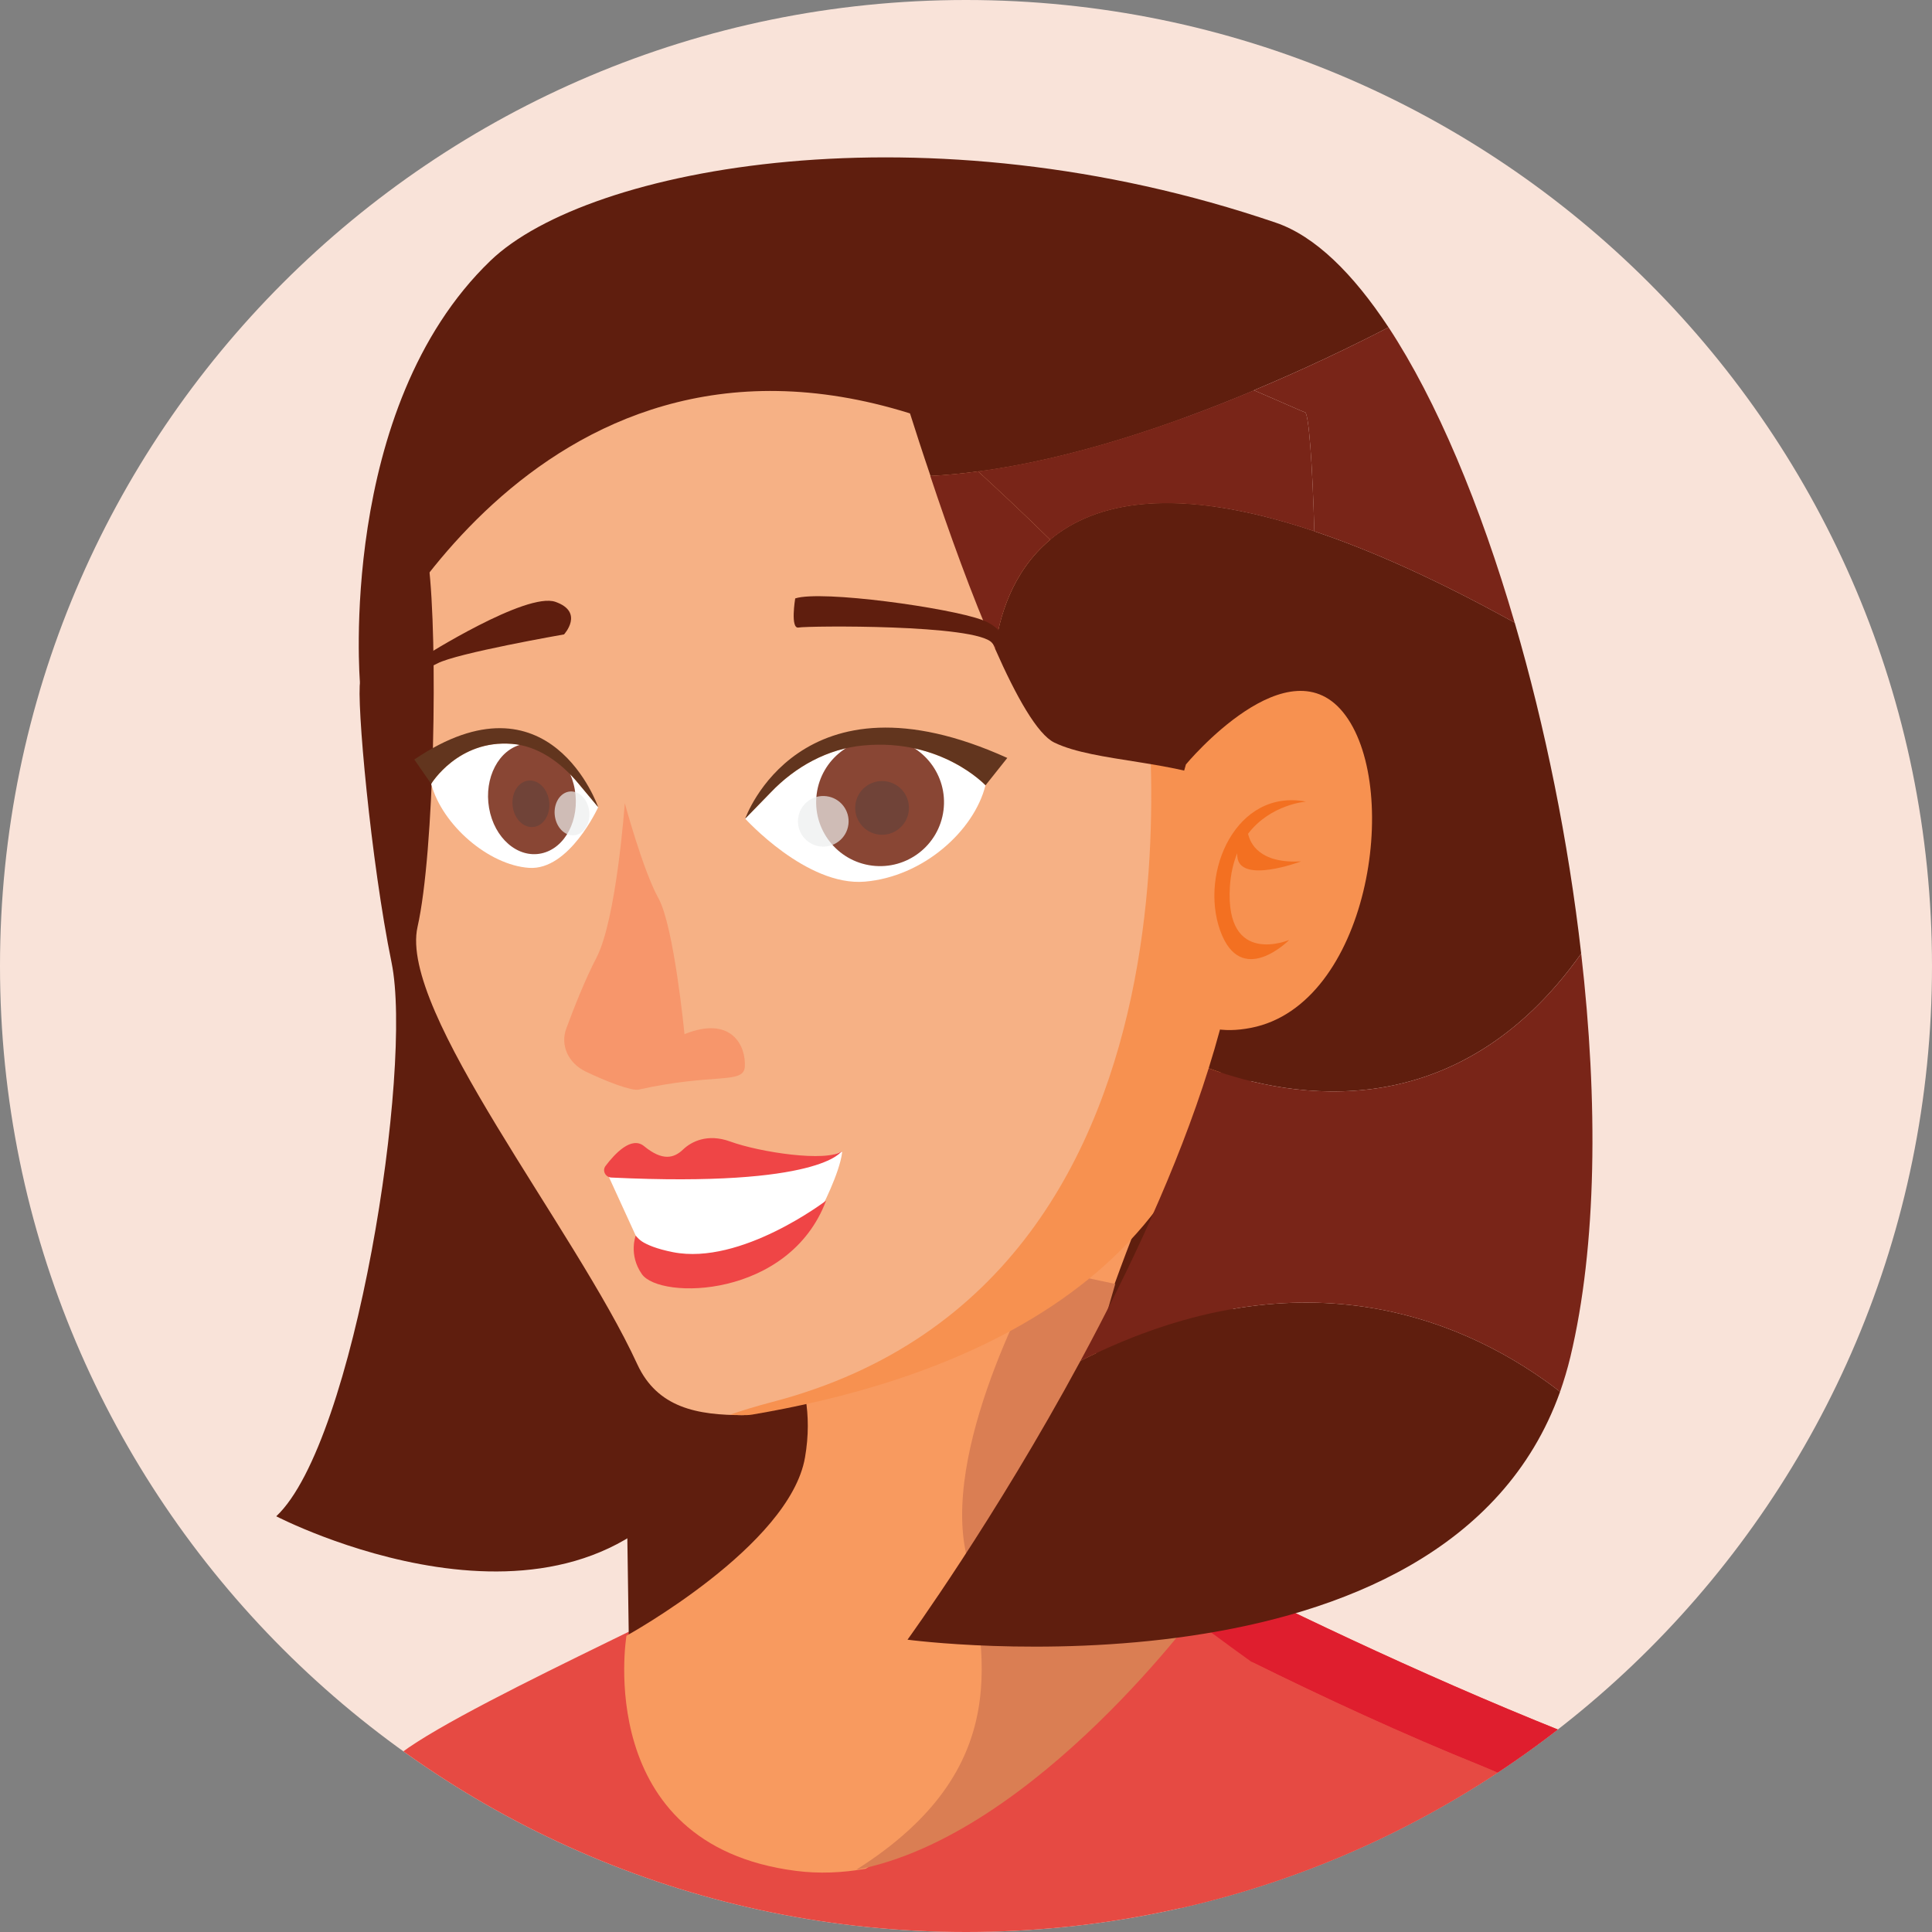 <?xml version="1.0" encoding="utf-8"?>
<!-- Generator: Adobe Illustrator 25.2.3, SVG Export Plug-In . SVG Version: 6.00 Build 0)  -->
<svg version="1.1" id="Layer_1" xmlns="http://www.w3.org/2000/svg" xmlns:xlink="http://www.w3.org/1999/xlink" x="0px" y="0px"
	 viewBox="0 0 576 576" enable-background="new 0 0 576 576" xml:space="preserve">
<rect x="0" y="0" width="576" height="576" fill="#808080" stroke="none"/>
<g>
	<g>
		<defs>
			<path id="SVGID_1_" d="M576,288c0,159.05-128.94,288-288,288C128.94,576,0,447.06,0,288C0,128.94,128.94,0,288,0
				C447.06,0,576,128.94,576,288z"/>
		</defs>
		<use xlink:href="#SVGID_1_"  overflow="visible" fill="#F9E3D9"/>
		<clipPath id="SVGID_2_">
			<use xlink:href="#SVGID_1_"  overflow="visible"/>
		</clipPath>
		<g clip-path="url(#SVGID_2_)">
			<path fill="#E64A43" d="M117.88,558.87H85.36c13.23-15.13,24.37-26.27,29.59-31.29c-0.08,0.23-0.08,0.47-0.05,0.67
				C116.14,533.11,117.09,543.94,117.88,558.87z"/>
			<path fill="#5F1E0E" d="M124,121.78c0,0-15.38,75.7-16.6,81.21c-1.21,5.52,3.16,53.85,9.35,84.05
				c6.41,31.3-10.84,142.95-34.39,165.02c0,0,85.94,44.65,125.32-13.15C247.08,381.11,143.13,138.4,124,121.78z"/>
			<path fill="#E64A43" d="M119.66,614.08l366.36-0.01c3.19-5.06,4.16-6.58,7.35-11.64c-6.97-14.79-12.88-26.88-17.16-35.03
				c-0.36-0.67,0.35-1.35,1.81-2.02c4.35-2.02,15.41-3.95,23.79-5.96c0.79-0.16,1.54-0.36,2.25-0.56c5.33-1.34,8.96-2.72,7.94-4.15
				c-4.58-6.16-5.33-19.48-12.99-26c-88.12-31.14-181.64-82.98-181.64-82.98c-6.44,6.24-16.4,17.9-37.62,28.81
				c-32.87,16.95-40.06,5.53-42.23,2.02c-1.62-2.65-3.99-10.39-5.89-16.84c-3.51,3.6-7.98,7.24-13.23,10.83
				c-11.15,7.87-101.19,47.18-103.44,57.02c-0.08,0.23-0.08,0.47-0.04,0.67c1.22,4.86-71.7,64.95-70.91,79.89
				C44.79,623.06,65.45,614.08,119.66,614.08z"/>
			<path fill="#DF1E2E" d="M372.98,495.37c21.97,10.87,45.4,21.69,68.55,31.02c0,0,0.08,0.04,0.16,0.08
				c33.63,13.55,84,49.23,132.15,87.61h46.84c-41.46-37.7-86.44-72.96-121.55-85.32c-0.04-0.04-0.08-0.04-0.12-0.04
				c-88.11-31.1-181.64-82.98-181.64-82.98C319.17,454.01,340.63,472.14,372.98,495.37z"/>
			<path fill="#E64A43" d="M377.49,502.25c-9.57,24.21-39.63,69.64-20.82,111.83h217.18c-48.15-38.38-98.52-74.06-132.15-87.61
				c-0.09-0.04-0.12-0.04-0.12-0.04c-23.19-9.36-46.62-20.19-68.59-31.06c3.01,2.13,6.09,4.31,9.28,6.56
				C379.62,501.49,377.92,501.54,377.49,502.25z"/>
			<path fill="#5F1E0E" d="M367.34,292.78c0,0,26.4,93.4-22,126.89s-157.75,76.89-157.75,76.89l-2.31-156.63L367.34,292.78z"/>
			<path fill="#F89A5F" d="M237.32,557.78c6.91,0.89,13.87,0.57,20.77-0.64c47.43-28.25,40-63.06,33.86-92.17
				c-6.61-31.35,20.51-77.06,20.51-77.06l14.7,10.2c8.52-27.55,20.84-52.94,21.2-60.1l-119.58,55.32c0,0,15.81,14.81,11.22,41.19
				c-4.55,26.38-53.23,53.15-53.23,53.15S176.37,549.98,237.32,557.78z"/>
			<path fill="#F6B185" d="M127.77,168.02c2.83,22.98,1.77,86.01-3.29,108.33c-5.65,25.19,46.83,89.73,65.52,130.39
				c6,12.97,17.85,15.21,31.79,15.16c3.72-1.29,7.91-2.56,12.67-3.8c141.08-36.81,105.89-223.44,105.89-223.44
				c5.79-6.96,14.81-10.07,25.72-10.43c-3.5-45.9-11.62-65.72-23.89-67.8c-19.4-3.36-147.49-42.52-171.8-9.87
				c-11.91,16.03-23.41,27.87-32.09,35.79C129.22,150.64,126.29,155.86,127.77,168.02z"/>
			<path fill="#F7966B" d="M186.27,239.43c0,0-2.44,34.57-8.45,46.11c-3.37,6.46-6.71,14.93-9,21.13
				c-1.83,4.92,0.58,10.28,5.76,12.78c6.25,3.01,13.71,5.87,15.84,5.4c22.56-5.04,31.33-1.48,31.64-6.87
				c0.36-6.13-3.93-15.32-17.99-9.66c0,0-3.11-32.12-7.74-40.47C191.69,259.51,186.27,239.43,186.27,239.43z"/>
			<path fill="#DA7E53" d="M255.24,557.46c53.8-10.28,103.92-79.89,103.92-79.89c-51.21,0.28-39.19-52.59-26.66-94.78l-22.15-4.72
				c0,0-29.04,50.83-22.56,83.99C293.82,492.85,302.81,527.36,255.24,557.46z"/>
			<path fill="#F79150" d="M217.57,421.79c2.01,0.03,4.69,0.29,6.69-0.05c50.02-8.48,140.54-34.83,143.06-128.96
				c1.23-46.18,0.79-81.78-1.25-108.55c-10.91,0.37-19.93,3.47-25.72,10.43c0,0,30.97,186.51-110.11,223.32
				C225.49,419.23,221.29,420.5,217.57,421.79z"/>
			<path fill="#5F1E0E" d="M373.9,116.37c-25.14,10.56-54.47,20.49-82.24,24.16c-4.8,0.68-9.59,1.12-14.24,1.37
				c-2.38-6.99-4.45-13.4-6.12-18.67c-2.8-8.84-4.48-14.55-4.48-14.55C272.96,76.95,342.43,103.12,373.9,116.37z"/>
			<path fill="#5F1E0E" d="M382.65,247.23c-3.45-5.84-8.67-9.82-14.8-12.69c-17.09-7.98-41.27-7.22-53.51-13.15
				c-5.01-2.43-11.33-13.59-17.68-28c1.18-9.03,4.92-22.86,16.44-32.47c13.26-11.08,36.84-16.55,78.75-2.51
				C392.91,200.21,391.45,262.26,382.65,247.23z"/>
			<path fill="#5F1E0E" d="M373.82,116.36c-25.14,10.56-54.47,20.49-82.24,24.16c-11.29-10.26-19.25-16.94-19.25-16.94
				c-0.38-0.11-0.73-0.25-1.12-0.36c-112.67-35.16-163.89,80.37-163.89,80.37s-6.84-81.84,38.91-125.87
				c29.15-28.05,129.94-46.92,234.22-11.3c11.6,3.98,22.91,15.07,33.53,31.18C403.03,103.25,389.19,109.92,373.82,116.36z"/>
			<path fill="#5F1E0E" d="M471.41,284.29c-36.94,52.04-86.18,43.32-111.06,34.2c9.57-30.48,13.8-60.04,7.51-83.96
				c-1.36-5.25-3.26-10.18-5.69-14.84c-9.19-17.39-29.84-39.94-49.06-58.78c13.26-11.08,36.84-16.55,78.75-2.51
				c16.82,5.63,36.54,14.41,59.73,27.24C460.68,216.71,467.6,250.85,471.41,284.29z"/>
			<path fill="#5F1E0E" d="M465.12,414.93c-34.02,95.44-194.56,73.92-194.56,73.92s26.04-35.85,51.58-83.14
				C389.68,371.68,438.98,394.74,465.12,414.93z"/>
			<g>
				<path fill="#F79150" d="M353.57,227.9c0,0,30.91-37.3,47.59-14.59c16.67,22.69,6.8,86.27-28.15,93.12
					C338.04,313.28,342.2,266.59,353.57,227.9z"/>
				<path fill="#F37021" d="M389.36,238.99c-20.78-3.95-31.79,21.02-25.59,38.42c6.21,17.4,20.59,2.82,20.59,2.82
					s-19.13,8.16-17.69-15.81c0.24-3.95,1.06-7.24,2.19-10.06c0.01,0.34-0.01,0.62,0.03,1c0.7,8.38,19.02,1.45,19.02,1.45
					c-12.56,0.72-15.23-5.54-15.81-8.24C378.83,239.76,389.36,238.99,389.36,238.99z"/>
			</g>
			<path fill="#792518" d="M468.18,404.57c-0.86,3.58-1.9,7.03-3.06,10.36c-26.13-20.18-75.43-43.25-142.98-9.22
				c14.53-26.87,28.9-57.47,38.21-87.21c24.89,9.11,74.13,17.83,111.06-34.2C476.49,328.48,476.11,371.44,468.18,404.57z"/>
			<path fill="#792518" d="M313.11,160.92c-11.52,9.61-15.27,23.44-16.44,32.47c-6.89-15.64-13.9-35.18-19.32-51.5
				c4.66-0.25,9.44-0.69,14.25-1.37C297.97,146.38,305.42,153.34,313.11,160.92z"/>
			<path fill="#792518" d="M391.86,158.41c-41.91-14.05-65.49-8.57-78.75,2.51c-7.68-7.58-15.14-14.54-21.52-20.4
				c27.76-3.67,57.09-13.6,82.24-24.16c8.68,3.69,14.5,6.38,15.25,6.55C390.2,123.19,391.29,138.52,391.86,158.41z"/>
			<path fill="#792518" d="M451.58,185.65c-23.19-12.84-42.9-21.61-59.73-27.24c-0.56-19.89-1.65-35.22-2.78-35.5
				c-0.74-0.17-6.57-2.86-15.25-6.55c15.37-6.44,29.21-13.11,40.16-18.77C428.35,119.45,441.36,150.59,451.58,185.65z"/>
			<path fill="#FFFFFF" d="M180.7,349.08l8.83,19.29l8.28,8.45l33.97-5.13l12.94-11.16c0,0,5.61-10.72,6.35-16.97
				c0.1-0.84-4.01,2.02-8.87,2.15C223.88,346.24,180.7,349.08,180.7,349.08z"/>
			<path fill="#EF4546" d="M189.53,368.37c0,0-2.19,5.67,1.8,11.45c5.38,7.81,43.98,7.32,54.96-21.87c0,0-25.33,19.38-45.64,15.37
				C190.7,371.35,189.53,368.37,189.53,368.37z"/>
			<g>
				<path fill="#FFFFFF" d="M293.81,234.12c-3.41,13.62-18.6,27.27-35.98,28.73c-17.38,1.46-35.67-18.79-35.67-18.79l7.54-7.75
					c7.38-7.76,17.07-13.11,27.69-14.08C280.65,220.04,293.81,234.12,293.81,234.12z"/>
				<g>
					<g>
						<path fill="#894634" d="M243.48,236.76c-1.33,10.44,6.05,19.98,16.49,21.31c10.44,1.33,19.99-6.05,21.32-16.49
							c1.33-10.44-6.05-19.98-16.49-21.32C254.35,218.93,244.81,226.32,243.48,236.76z"/>
						<path fill="#704338" d="M255.03,239.85c-0.56,4.39,2.55,8.4,6.93,8.96s8.4-2.54,8.96-6.93c0.56-4.39-2.54-8.4-6.93-8.96
							C259.6,232.36,255.59,235.46,255.03,239.85z"/>
					</g>
					<path opacity="0.7" fill="#EDEEEE" d="M237.96,243.91c-0.53,4.14,2.4,7.92,6.53,8.44c4.14,0.53,7.92-2.4,8.45-6.53
						c0.53-4.14-2.4-7.92-6.54-8.44C242.27,236.85,238.49,239.77,237.96,243.91z"/>
				</g>
				<path fill="#62351E" d="M300.31,225.97l-6.49,8.16c0,0-13.17-14.08-36.42-11.88c-10.62,0.97-20.31,6.32-27.69,14.08l-7.54,7.75
					C222.16,244.07,238.34,197.91,300.31,225.97z"/>
			</g>
			<g>
				<path fill="#FFFFFF" d="M128.55,233.7c3.3,12.31,17.16,24.22,29.18,25.04c12.01,0.82,20.62-18.1,20.62-18.1l-5.72-6.85
					c-5.61-6.86-12.63-11.45-19.97-12.02C136.57,220.46,128.55,233.7,128.55,233.7z"/>
				<g>
					<g>
						<path fill="#894634" d="M171.37,235.41c1.56,8.99-2.9,17.51-9.95,19.02c-7.06,1.52-14.05-4.54-15.61-13.53
							s2.9-17.51,9.95-19.02C162.82,220.36,169.82,226.42,171.37,235.41z"/>
						<path fill="#704338" d="M163.66,238.49c0.65,3.78-1.22,7.35-4.19,7.99c-2.97,0.64-5.9-1.91-6.56-5.69s1.21-7.36,4.18-8
							C160.07,232.16,163,234.71,163.66,238.49z"/>
					</g>
					<path opacity="0.7" fill="#EDEEEE" d="M175.6,241.41c0.62,3.56-1.14,6.93-3.94,7.54c-2.8,0.6-5.57-1.8-6.19-5.36
						c-0.62-3.56,1.15-6.93,3.95-7.54C172.21,235.45,174.98,237.85,175.6,241.41z"/>
				</g>
				<path fill="#62351E" d="M123.52,226.44l5.03,7.26c0,0,8.02-13.24,24.1-11.92c7.34,0.56,14.37,5.15,19.97,12.02l5.72,6.85
					C178.35,240.64,163.99,199.03,123.52,226.44z"/>
			</g>
			<path fill="#5F1E0E" d="M126.31,195.77c0,0,30.63-19.4,39.3-16.33c8.68,3.06,2.55,9.7,2.55,9.7s-32.16,5.61-37.78,8.67
				C124.77,200.88,126.31,195.77,126.31,195.77z"/>
			<path fill="#5F1E0E" d="M237.08,178.41c0,0-1.53,9.19,1.02,8.68c2.55-0.51,53.09-1.02,57.68,4.59c4.59,5.62,6.63-3.32-3.07-6.89
				S244.99,175.86,237.08,178.41z"/>
			<path fill="#EF4546" d="M182.26,351.07c-1.77-0.09-2.78-2.06-1.73-3.45c2.82-3.74,7.75-8.98,11.49-5.91
				c5.54,4.55,8.94,3.57,11.63,1c2.38-2.29,7.2-4.87,14.03-2.39c8.86,3.24,28.81,6.22,33.25,2.89
				C250.92,343.21,244.83,354.07,182.26,351.07z"/>
		</g>
	</g>
</g>
</svg>
